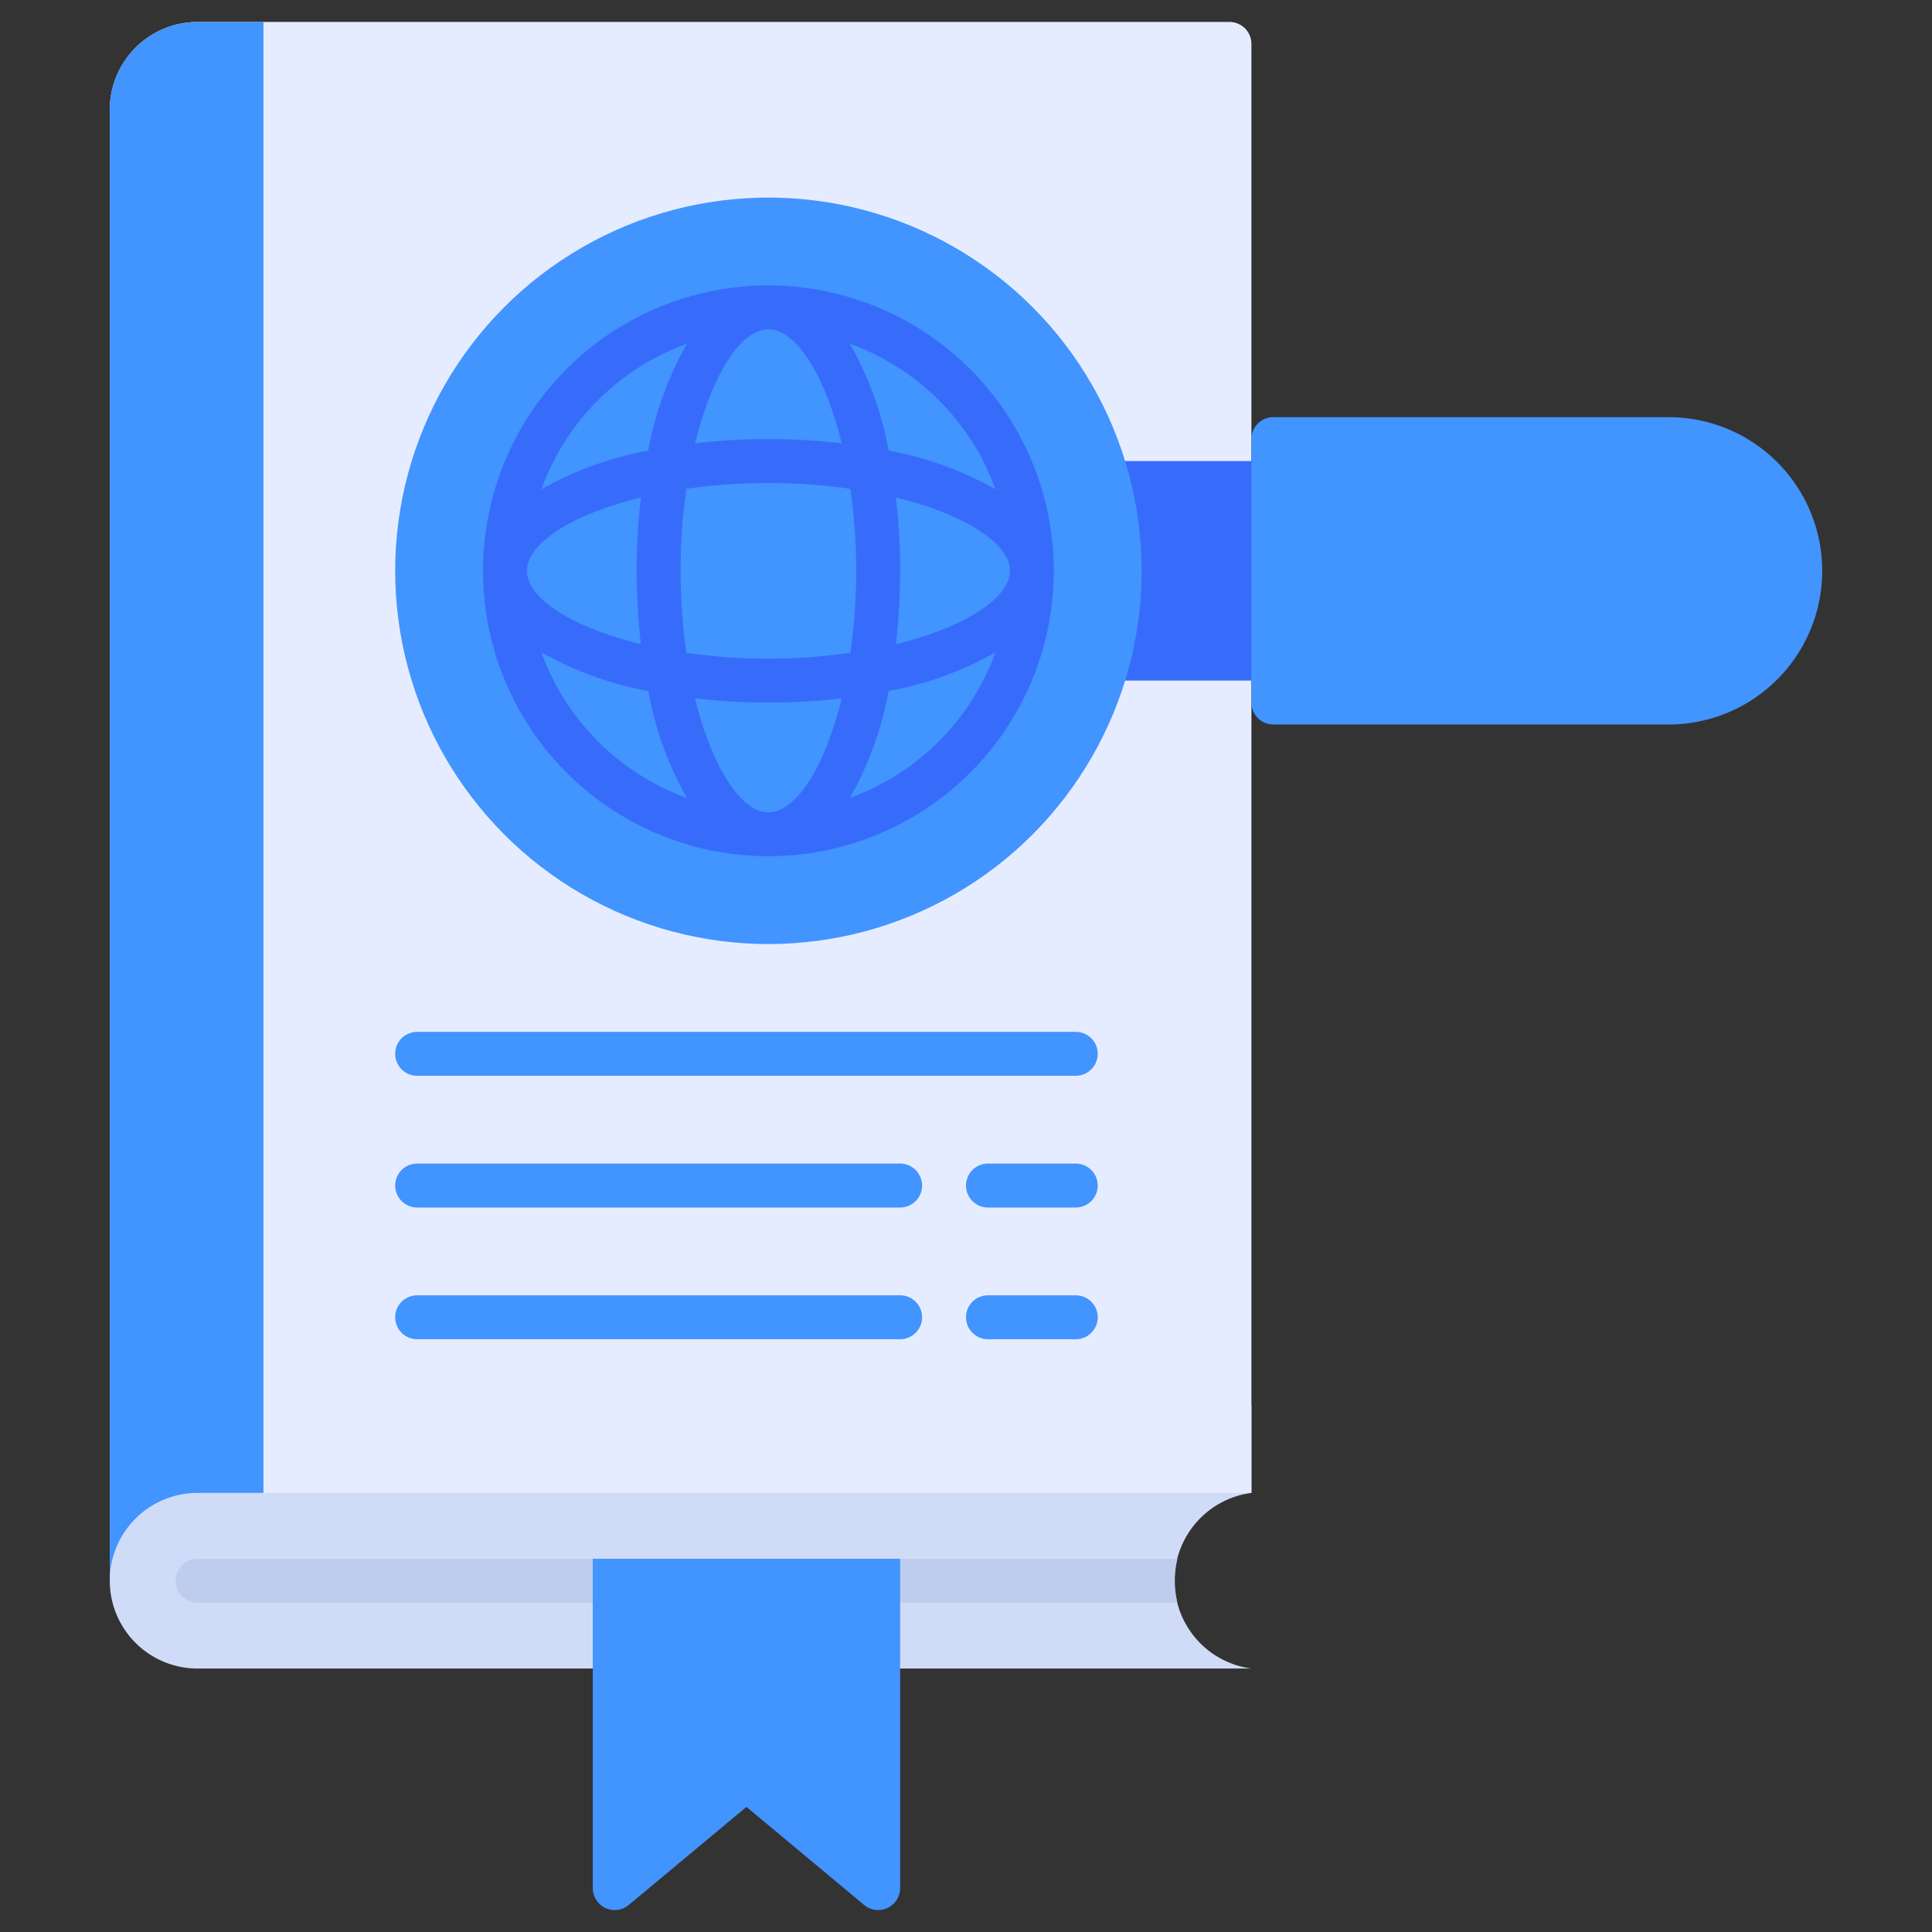 <svg xmlns="http://www.w3.org/2000/svg" viewBox="0 0 88 88"><rect x="0" y="0" width="88" height="88" fill="#333333" stroke="none"/><title>Artboard-27</title><g id="Encyclopedia"><path d="M57,68V64H5v8a4,4,0,0,0,4,4H57A4.035,4.035,0,0,1,57,68Z" style="fill:#d0dbf7"/><path d="M56,1H9A4,4,0,0,0,5,5V72a4,4,0,0,1,4-4H57V2A1,1,0,0,0,56,1Z" style="fill:#e6ecff"/><path d="M53.629,73a4.323,4.323,0,0,1,0-2H9a1,1,0,0,0,0,2Z" style="fill:#becced"/><path d="M9,1A4,4,0,0,0,5,5V72a4,4,0,0,1,4-4h3V1Z" style="fill:#4294ff"/><path d="M58,21H50.5a1,1,0,0,0-.968,1.25,15.249,15.249,0,0,1,0,7.5A1,1,0,0,0,50.5,31H58a1,1,0,0,0,1-1V22A1,1,0,0,0,58,21Z" style="fill:#376cfb"/><path d="M49,49H19a1,1,0,0,1,0-2H49a1,1,0,0,1,0,2Z" style="fill:#4294ff"/><path d="M41,55H19a1,1,0,0,1,0-2H41a1,1,0,0,1,0,2Z" style="fill:#4294ff"/><path d="M41,61H19a1,1,0,0,1,0-2H41a1,1,0,0,1,0,2Z" style="fill:#4294ff"/><path d="M49,55H45a1,1,0,0,1,0-2h4a1,1,0,0,1,0,2Z" style="fill:#4294ff"/><path d="M49,61H45a1,1,0,0,1,0-2h4a1,1,0,0,1,0,2Z" style="fill:#4294ff"/><path d="M76,19H58a1,1,0,0,0-1,1V32a1,1,0,0,0,1,1H76a7,7,0,0,0,0-14Z" style="fill:#4294ff"/><path d="M41,71H27V86a1,1,0,0,0,1.64.769L34,82.302l5.36,4.467A1,1,0,0,0,41,86Z" style="fill:#4294ff"/><circle cx="35" cy="26" r="17" style="fill:#4294ff"/><path d="M35,13A13,13,0,1,0,48,26,13.015,13.015,0,0,0,35,13Zm5.809,16.339a29.235,29.235,0,0,0,0-6.678C43.972,23.433,46,24.762,46,26S43.972,28.567,40.809,29.339ZM35,37c-1.237,0-2.567-2.027-3.339-5.191a29.234,29.234,0,0,0,6.678,0C37.567,34.972,36.237,37,35,37Zm0-7a26.326,26.326,0,0,1-3.736-.264,26.534,26.534,0,0,1,0-7.471,26.543,26.543,0,0,1,7.471,0,26.534,26.534,0,0,1,0,7.471A26.326,26.326,0,0,1,35,30ZM24,26c0-1.238,2.027-2.567,5.191-3.339a29.235,29.235,0,0,0,0,6.678C26.027,28.567,24,27.238,24,26ZM35,15c1.237,0,2.567,2.027,3.339,5.191a29.234,29.234,0,0,0-6.678,0C32.433,17.027,33.763,15,35,15Zm10.341,7.286a15.545,15.545,0,0,0-4.866-1.761,15.546,15.546,0,0,0-1.761-4.866A11.037,11.037,0,0,1,45.341,22.286ZM31.286,15.659a15.546,15.546,0,0,0-1.761,4.866,15.545,15.545,0,0,0-4.866,1.761A11.037,11.037,0,0,1,31.286,15.659ZM24.659,29.714a15.545,15.545,0,0,0,4.866,1.761,15.546,15.546,0,0,0,1.761,4.866A11.037,11.037,0,0,1,24.659,29.714Zm14.055,6.626a15.546,15.546,0,0,0,1.761-4.866,15.545,15.545,0,0,0,4.866-1.761A11.037,11.037,0,0,1,38.714,36.341Z" style="fill:#376cfb"/></g></svg>
